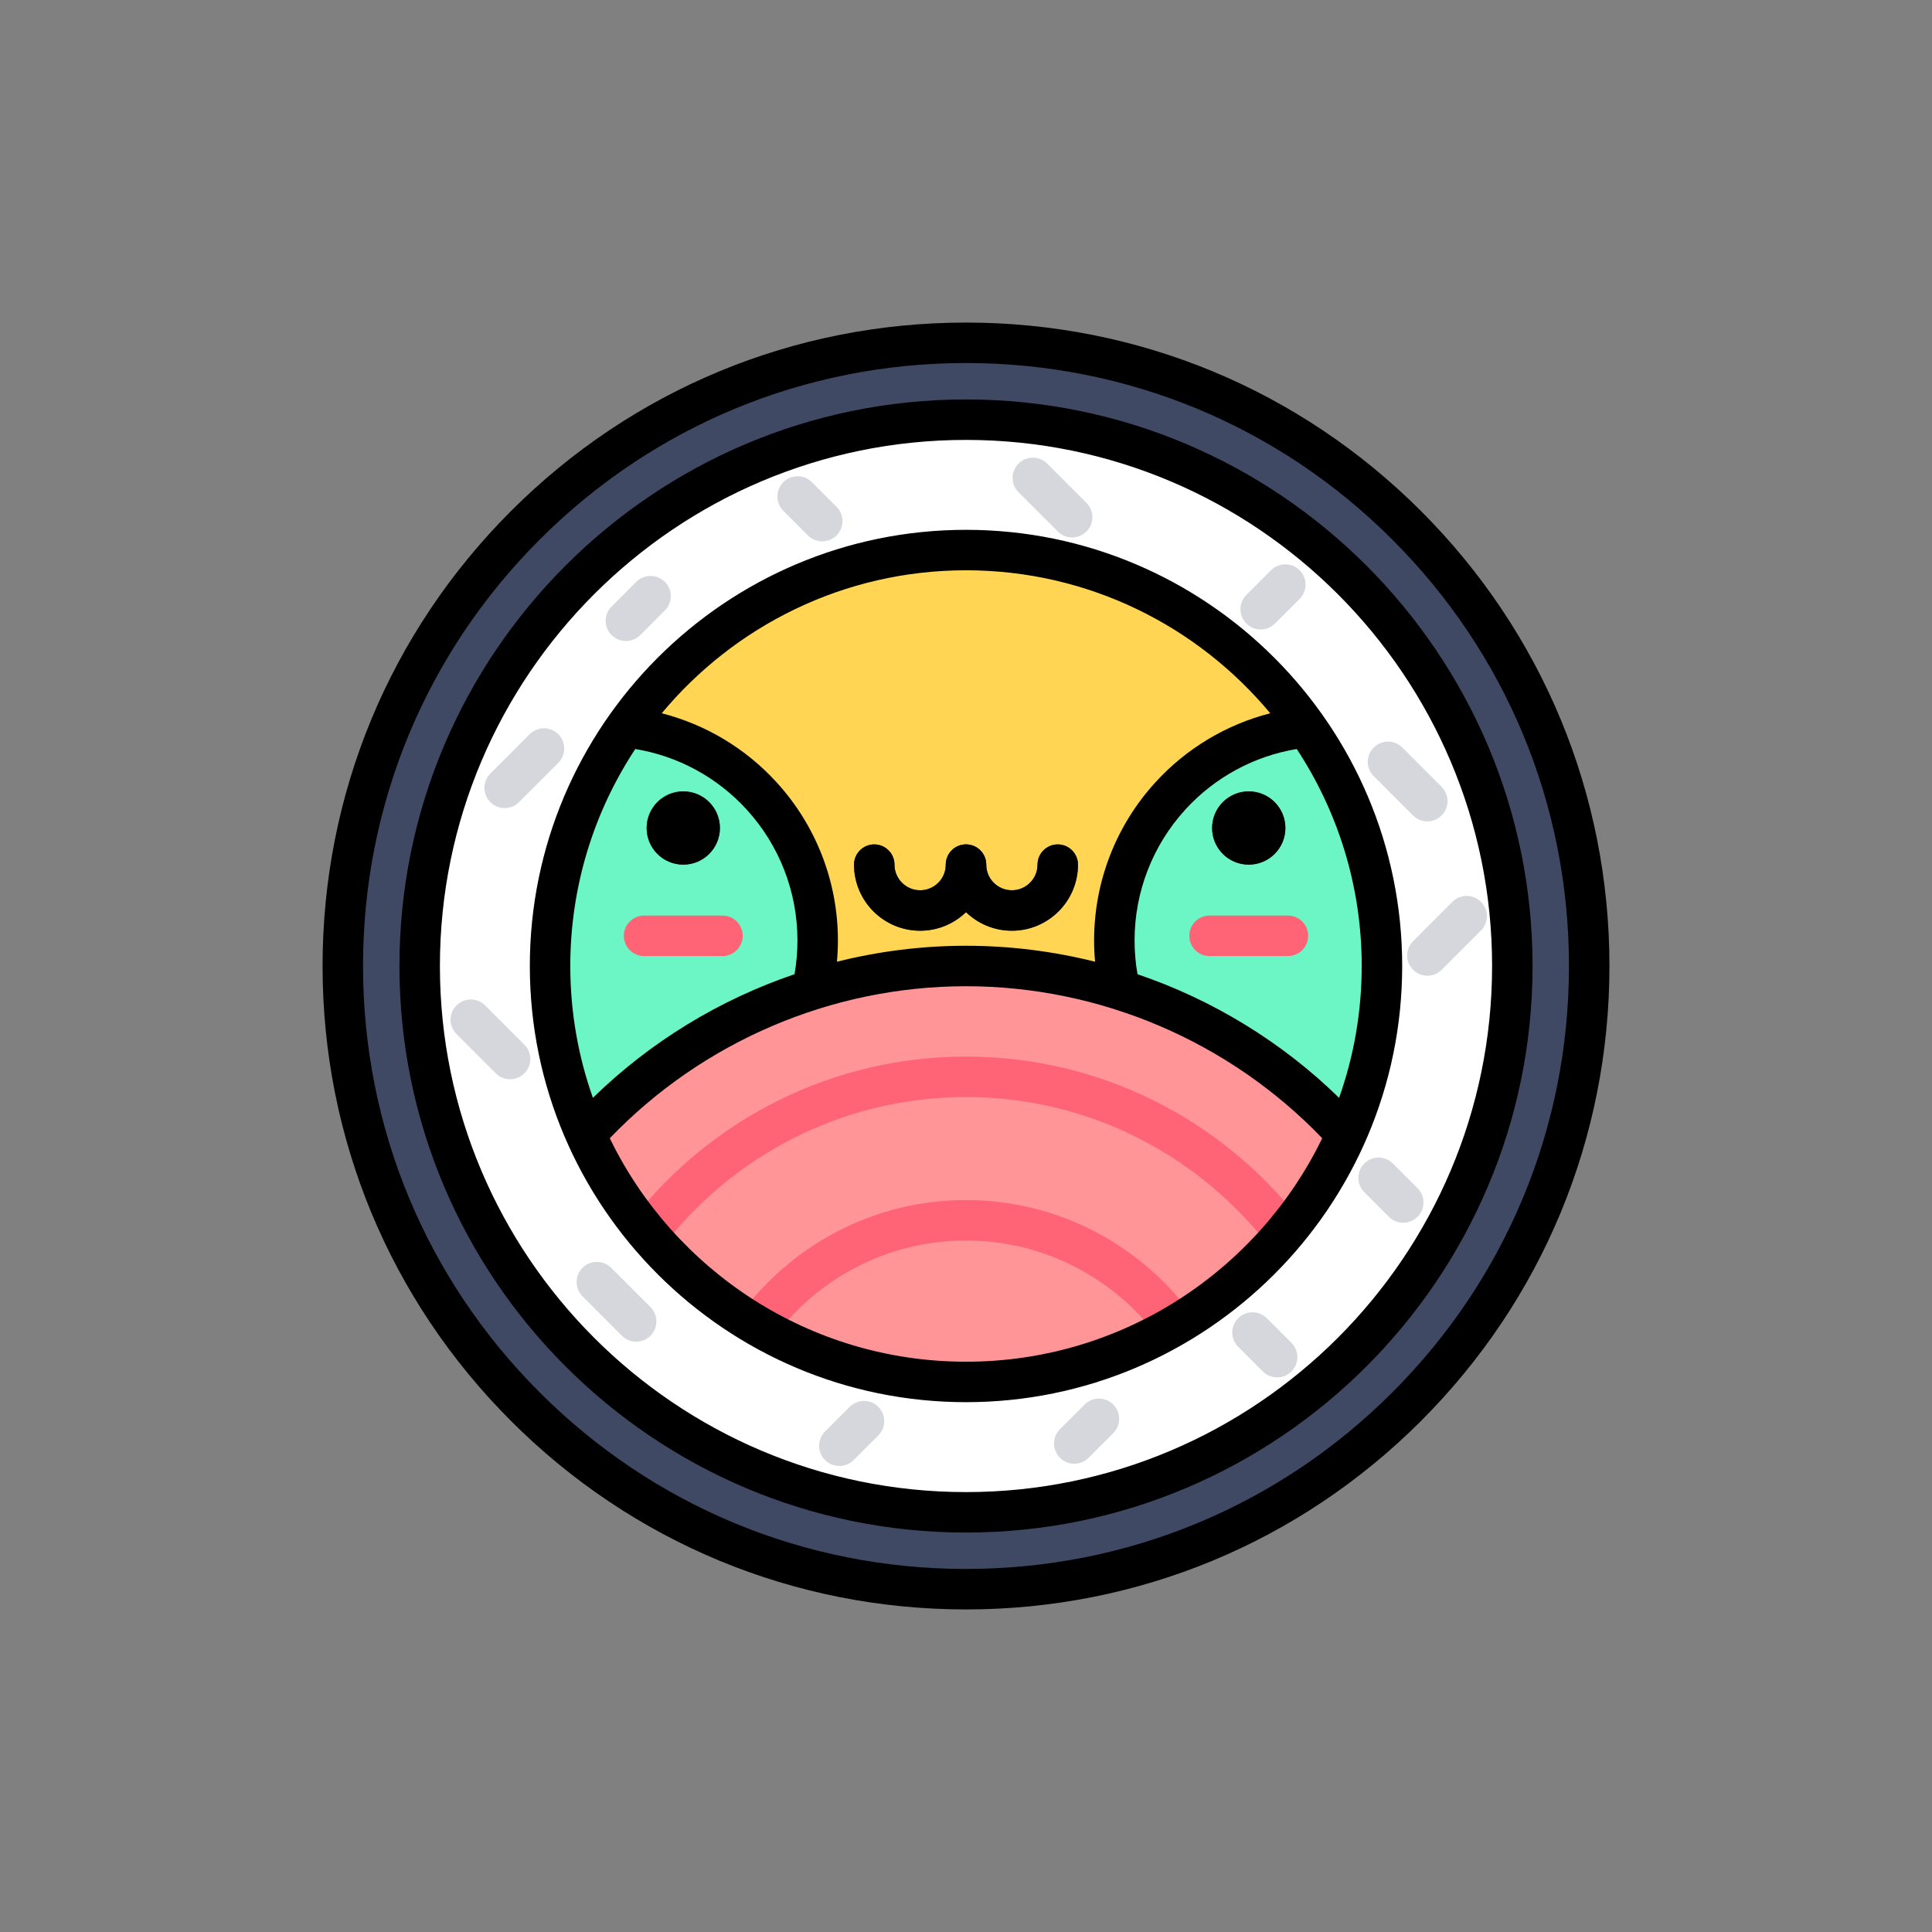 <?xml version="1.0" encoding="utf-8"?>
<!-- Generator: Adobe Illustrator 16.0.0, SVG Export Plug-In . SVG Version: 6.00 Build 0)  -->
<!DOCTYPE svg PUBLIC "-//W3C//DTD SVG 1.1//EN" "http://www.w3.org/Graphics/SVG/1.1/DTD/svg11.dtd">
<svg version="1.1" id="Layer_1" xmlns="http://www.w3.org/2000/svg" xmlns:xlink="http://www.w3.org/1999/xlink" x="0px" y="0px"
	 width="350px" height="350px" viewBox="0 0 350 350" enable-background="new 0 0 350 350" xml:space="preserve">
<rect x="0" y="0" width="350" height="350" fill="#808080" stroke="none"/>
<circle fill="#3F4963" cx="174.998" cy="174.999" r="112.898"/>
<circle fill="#FFFFFF" cx="174.998" cy="174.998" r="98.969"/>
<circle fill="#FFD553" cx="174.998" cy="174.998" r="75.353"/>
<path fill="#FFFFFF" d="M175,250.756c-41.772,0-75.756-33.983-75.756-75.756c0-41.772,33.984-75.757,75.756-75.757
	c41.772,0,75.757,33.984,75.757,75.756C250.757,216.772,216.772,250.756,175,250.756z M175,99.732
	c-41.502,0-75.267,33.765-75.267,75.267s33.764,75.267,75.267,75.267c41.503,0,75.268-33.765,75.268-75.267
	C250.268,133.498,216.503,99.732,175,99.732z"/>
<g>
	<path fill="#6CF5C5" d="M236.884,131.725c-19.653,1.92-35.016,18.488-35.016,38.646c0,21.449,17.388,38.835,38.836,38.835
		c0.553,0,1.104-0.016,1.65-0.039c5.215-10.261,8.156-21.87,8.156-34.168C250.512,158.901,245.471,143.98,236.884,131.725z"/>
	<path fill="#6CF5C5" d="M113.116,131.725c19.654,1.92,35.015,18.488,35.015,38.646c0,21.449-17.387,38.835-38.835,38.835
		c-0.553,0-1.103-0.016-1.65-0.039c-5.215-10.261-8.157-21.87-8.157-34.168C99.488,158.901,104.53,143.98,113.116,131.725z"/>
</g>
<path fill="#FF9596" d="M175,175c-27.382,0-51.994,11.829-69.029,30.646c11.753,26.432,38.236,44.866,69.029,44.866
	s57.277-18.435,69.03-44.866C226.994,186.829,202.382,175,175,175z"/>
<g>
	<circle fill="#3F4963" cx="123.784" cy="149.999" r="6.637"/>
	<circle fill="#3F4963" cx="226.222" cy="149.999" r="6.637"/>
</g>
<g>
	<path fill="#FF6376" d="M130.883,173.198h-14.2c-2.024,0-3.665-1.641-3.665-3.666c0-2.024,1.641-3.666,3.665-3.666h14.2
		c2.024,0,3.665,1.641,3.665,3.666C134.548,171.557,132.908,173.198,130.883,173.198z"/>
	<path fill="#FF6376" d="M233.32,173.198h-14.2c-2.024,0-3.665-1.641-3.665-3.666c0-2.024,1.641-3.666,3.665-3.666h14.2
		c2.024,0,3.665,1.641,3.665,3.666C236.985,171.557,235.345,173.198,233.32,173.198z"/>
</g>
<g>
	<path fill="#3F4963" d="M166.691,168.612c-6.604,0-11.975-5.372-11.975-11.975c0-2.024,1.641-3.666,3.666-3.666
		s3.665,1.641,3.665,3.666c0,2.561,2.084,4.644,4.645,4.644c2.561,0,4.645-2.083,4.645-4.644c0-2.024,1.641-3.666,3.666-3.666
		c2.024,0,3.665,1.641,3.665,3.666C178.667,163.24,173.296,168.612,166.691,168.612z"/>
	<path fill="#3F4963" d="M183.312,168.612c-6.603,0-11.975-5.372-11.975-11.975c0-2.024,1.641-3.666,3.665-3.666
		c2.024,0,3.665,1.641,3.665,3.666c0,2.561,2.084,4.644,4.645,4.644c2.562,0,4.645-2.083,4.645-4.644
		c0-2.024,1.642-3.666,3.666-3.666s3.665,1.641,3.665,3.666C195.287,163.24,189.915,168.612,183.312,168.612z"/>
</g>
<g opacity="0.2">
	<path fill="#2F3953" d="M91.429,146.386c-0.938,0-1.876-0.357-2.592-1.073c-1.432-1.431-1.432-3.752,0-5.184l7.118-7.119
		c1.432-1.432,3.752-1.432,5.184,0c1.432,1.432,1.432,3.752,0,5.184l-7.118,7.119C93.306,146.028,92.368,146.386,91.429,146.386z"/>
	<path fill="#2F3953" d="M258.589,176.758c-0.938,0-1.876-0.358-2.592-1.073c-1.433-1.432-1.433-3.752-0.001-5.184l7.117-7.119
		c1.433-1.432,3.752-1.432,5.185,0c1.432,1.432,1.432,3.752,0,5.184l-7.118,7.119C260.465,176.399,259.526,176.758,258.589,176.758z
		"/>
	<path fill="#2F3953" d="M92.407,195.516c-0.938,0-1.876-0.357-2.592-1.073l-7.118-7.119c-1.432-1.432-1.431-3.753,0-5.184
		c1.432-1.432,3.752-1.432,5.184,0l7.118,7.119c1.432,1.432,1.431,3.752,0,5.184C94.283,195.158,93.344,195.516,92.407,195.516z"/>
	<path fill="#2F3953" d="M258.57,148.802c-0.938,0-1.877-0.358-2.592-1.074l-7.118-7.119c-1.432-1.431-1.432-3.752,0-5.184
		c1.432-1.431,3.752-1.431,5.184,0l7.118,7.119c1.432,1.432,1.432,3.752,0,5.184C260.446,148.444,259.508,148.802,258.57,148.802z"
		/>
	<path fill="#2F3953" d="M115.248,243.052c-0.938,0-1.876-0.357-2.592-1.074l-7.118-7.118c-1.431-1.432-1.431-3.752,0-5.185
		c1.432-1.431,3.752-1.431,5.184,0l7.118,7.119c1.432,1.433,1.431,3.753,0,5.184C117.125,242.695,116.186,243.052,115.248,243.052z"
		/>
	<path fill="#2F3953" d="M152.057,265.582c-0.938,0-1.876-0.357-2.592-1.073c-1.432-1.431-1.432-3.752,0-5.184l4.465-4.465
		c1.431-1.432,3.752-1.432,5.184,0c1.431,1.432,1.431,3.753,0,5.184l-4.465,4.465C153.933,265.225,152.995,265.582,152.057,265.582z
		"/>
	<path fill="#2F3953" d="M231.363,249.528c-0.938,0-1.876-0.358-2.591-1.073l-4.465-4.465c-1.433-1.432-1.433-3.752,0-5.184
		c1.431-1.432,3.751-1.432,5.184,0l4.465,4.465c1.432,1.431,1.432,3.752,0,5.184C233.24,249.17,232.302,249.528,231.363,249.528z"/>
	<path fill="#2F3953" d="M254.211,221.508c-0.938,0-1.876-0.358-2.592-1.073l-4.465-4.464c-1.433-1.433-1.433-3.753,0-5.185
		c1.431-1.432,3.752-1.432,5.184,0l4.465,4.465c1.432,1.432,1.432,3.752,0,5.184C256.087,221.149,255.149,221.508,254.211,221.508z"
		/>
	<path fill="#2F3953" d="M194.617,265.167c-0.938,0-1.876-0.357-2.593-1.073c-1.432-1.431-1.432-3.752,0-5.184l4.465-4.465
		c1.432-1.432,3.752-1.432,5.184,0s1.432,3.753,0,5.184l-4.465,4.465C196.493,264.81,195.555,265.167,194.617,265.167z"/>
	<path fill="#2F3953" d="M194.228,97.358c-0.938,0-1.877-0.358-2.593-1.074l-7.118-7.119c-1.432-1.432-1.432-3.752,0.001-5.184
		c1.431-1.431,3.752-1.431,5.184,0l7.118,7.119c1.431,1.432,1.431,3.752,0,5.184C196.104,97,195.165,97.358,194.228,97.358z"/>
	<path fill="#2F3953" d="M113.39,116.133c-0.938,0-1.876-0.358-2.592-1.073c-1.431-1.432-1.431-3.752,0-5.184l4.465-4.465
		c1.432-1.431,3.752-1.431,5.184,0c1.432,1.432,1.432,3.752,0,5.184l-4.464,4.465C115.267,115.775,114.328,116.133,113.39,116.133z"
		/>
	<path fill="#2F3953" d="M148.961,98.071c-0.938,0-1.876-0.358-2.592-1.073l-4.465-4.465c-1.431-1.431-1.431-3.752,0-5.184
		c1.432-1.432,3.752-1.432,5.184,0l4.465,4.464c1.432,1.432,1.432,3.752,0.001,5.184C150.838,97.712,149.899,98.071,148.961,98.071z
		"/>
	<path fill="#2F3953" d="M228.386,114.035c-0.938,0-1.876-0.358-2.592-1.073c-1.433-1.432-1.433-3.752-0.001-5.184l4.465-4.465
		c1.431-1.432,3.752-1.432,5.185,0c1.431,1.432,1.431,3.752,0,5.184l-4.465,4.465C230.263,113.677,229.323,114.035,228.386,114.035z
		"/>
</g>
<path fill="#FF6376" d="M175,217.404c-16.861,0-31.823,8.275-41.046,20.975c2.057,1.335,4.177,2.579,6.364,3.714
	c7.921-10.533,20.519-17.357,34.682-17.357s26.762,6.824,34.682,17.357c2.188-1.134,4.309-2.378,6.365-3.714
	C206.823,225.68,191.861,217.404,175,217.404z M175,191.41c-24.366,0-46.112,11.424-60.172,29.193
	c1.514,1.994,3.122,3.912,4.822,5.744c12.674-16.757,32.768-27.606,55.35-27.606c22.583,0,42.676,10.849,55.35,27.606
	c1.701-1.832,3.309-3.75,4.822-5.744C221.113,202.834,199.366,191.41,175,191.41z"/>
<path d="M166.691,168.612c3.226,0,6.155-1.284,8.311-3.365c2.155,2.081,5.085,3.365,8.31,3.365c6.604,0,11.976-5.372,11.976-11.975
	c0-2.024-1.642-3.666-3.666-3.666s-3.665,1.641-3.665,3.666c0,2.561-2.084,4.644-4.645,4.644s-4.645-2.083-4.645-4.644
	c0-2.024-1.641-3.666-3.665-3.666c-2.025,0-3.666,1.641-3.666,3.666c0,2.561-2.084,4.644-4.645,4.644
	c-2.561,0-4.645-2.083-4.645-4.644c0-2.024-1.641-3.666-3.665-3.666s-3.666,1.641-3.666,3.666
	C154.716,163.24,160.088,168.612,166.691,168.612z M123.783,143.365c-3.666,0-6.637,2.972-6.637,6.637s2.971,6.637,6.637,6.637
	s6.637-2.972,6.637-6.637S127.449,143.365,123.783,143.365z M257.424,92.576C235.407,70.56,206.136,58.435,175,58.435
	c-31.135,0-60.407,12.125-82.424,34.141C70.56,114.592,58.436,143.864,58.436,175s12.125,60.407,34.141,82.424
	c22.017,22.017,51.288,34.141,82.424,34.141c31.137,0,60.408-12.124,82.424-34.141c22.017-22.016,34.141-51.288,34.141-82.424
	S279.44,114.592,257.424,92.576z M252.24,252.239c-20.632,20.632-48.063,31.993-77.24,31.993c-29.176,0-56.608-11.361-77.239-31.993
	C77.128,231.608,65.766,204.178,65.766,175c0-29.177,11.362-56.609,31.994-77.239c20.632-20.632,48.063-31.995,77.24-31.995
	c29.178,0,56.608,11.362,77.24,31.994c20.631,20.631,31.994,48.063,31.994,77.239S272.871,231.608,252.24,252.239z M175,95.983
	c-43.57,0-79.017,35.446-79.017,79.017c0,43.57,35.446,79.017,79.017,79.017c43.571,0,79.019-35.446,79.019-79.017
	C254.019,131.429,218.57,95.983,175,95.983z M175,103.313c22.136,0,41.958,10.086,55.118,25.903
	c-7.955,2.041-15.19,6.356-20.816,12.522c-7.153,7.842-11.094,18.011-11.094,28.634c0,1.288,0.06,2.574,0.175,3.853
	c-7.59-1.897-15.438-2.89-23.383-2.89c-7.944,0-15.791,0.992-23.379,2.889c0.115-1.279,0.175-2.564,0.175-3.852
	c0-10.623-3.941-20.792-11.095-28.634c-5.626-6.167-12.863-10.482-20.819-12.523C133.043,113.399,152.865,103.313,175,103.313z
	 M103.314,175c0-14.505,4.334-28.016,11.771-39.312c7.747,1.284,14.852,5.127,20.201,10.991c5.919,6.488,9.18,14.902,9.18,23.692
	c0,2.056-0.178,4.105-0.531,6.115c-13.593,4.62-26.111,12.236-36.525,22.396C104.761,191.409,103.314,183.37,103.314,175z
	 M175,246.687c-28.351,0-52.91-16.545-64.532-40.485c16.829-17.53,40.197-27.536,64.532-27.536
	c24.336,0,47.703,10.007,64.532,27.536C227.911,230.143,203.352,246.687,175,246.687z M206.069,176.488
	c-0.353-2.011-0.531-4.061-0.531-6.117c0-8.79,3.261-17.205,9.18-23.692c5.349-5.863,12.453-9.705,20.198-10.99
	c7.436,11.295,11.771,24.805,11.771,39.311c0,8.371-1.447,16.409-4.096,23.883C232.177,188.724,219.661,181.108,206.069,176.488z
	 M175,72.363c-56.594,0-102.636,46.042-102.636,102.636c0,56.593,46.043,102.636,102.636,102.636
	c56.594,0,102.637-46.042,102.637-102.636C277.637,118.406,231.594,72.363,175,72.363z M175,270.306
	c-52.551,0-95.306-42.754-95.306-95.306S122.448,79.694,175,79.694c52.553,0,95.306,42.753,95.306,95.306
	C270.306,227.552,227.552,270.306,175,270.306z M226.221,143.365c-3.665,0-6.637,2.972-6.637,6.637s2.972,6.637,6.637,6.637
	c3.666,0,6.638-2.972,6.638-6.637S229.887,143.365,226.221,143.365z"/>
</svg>
